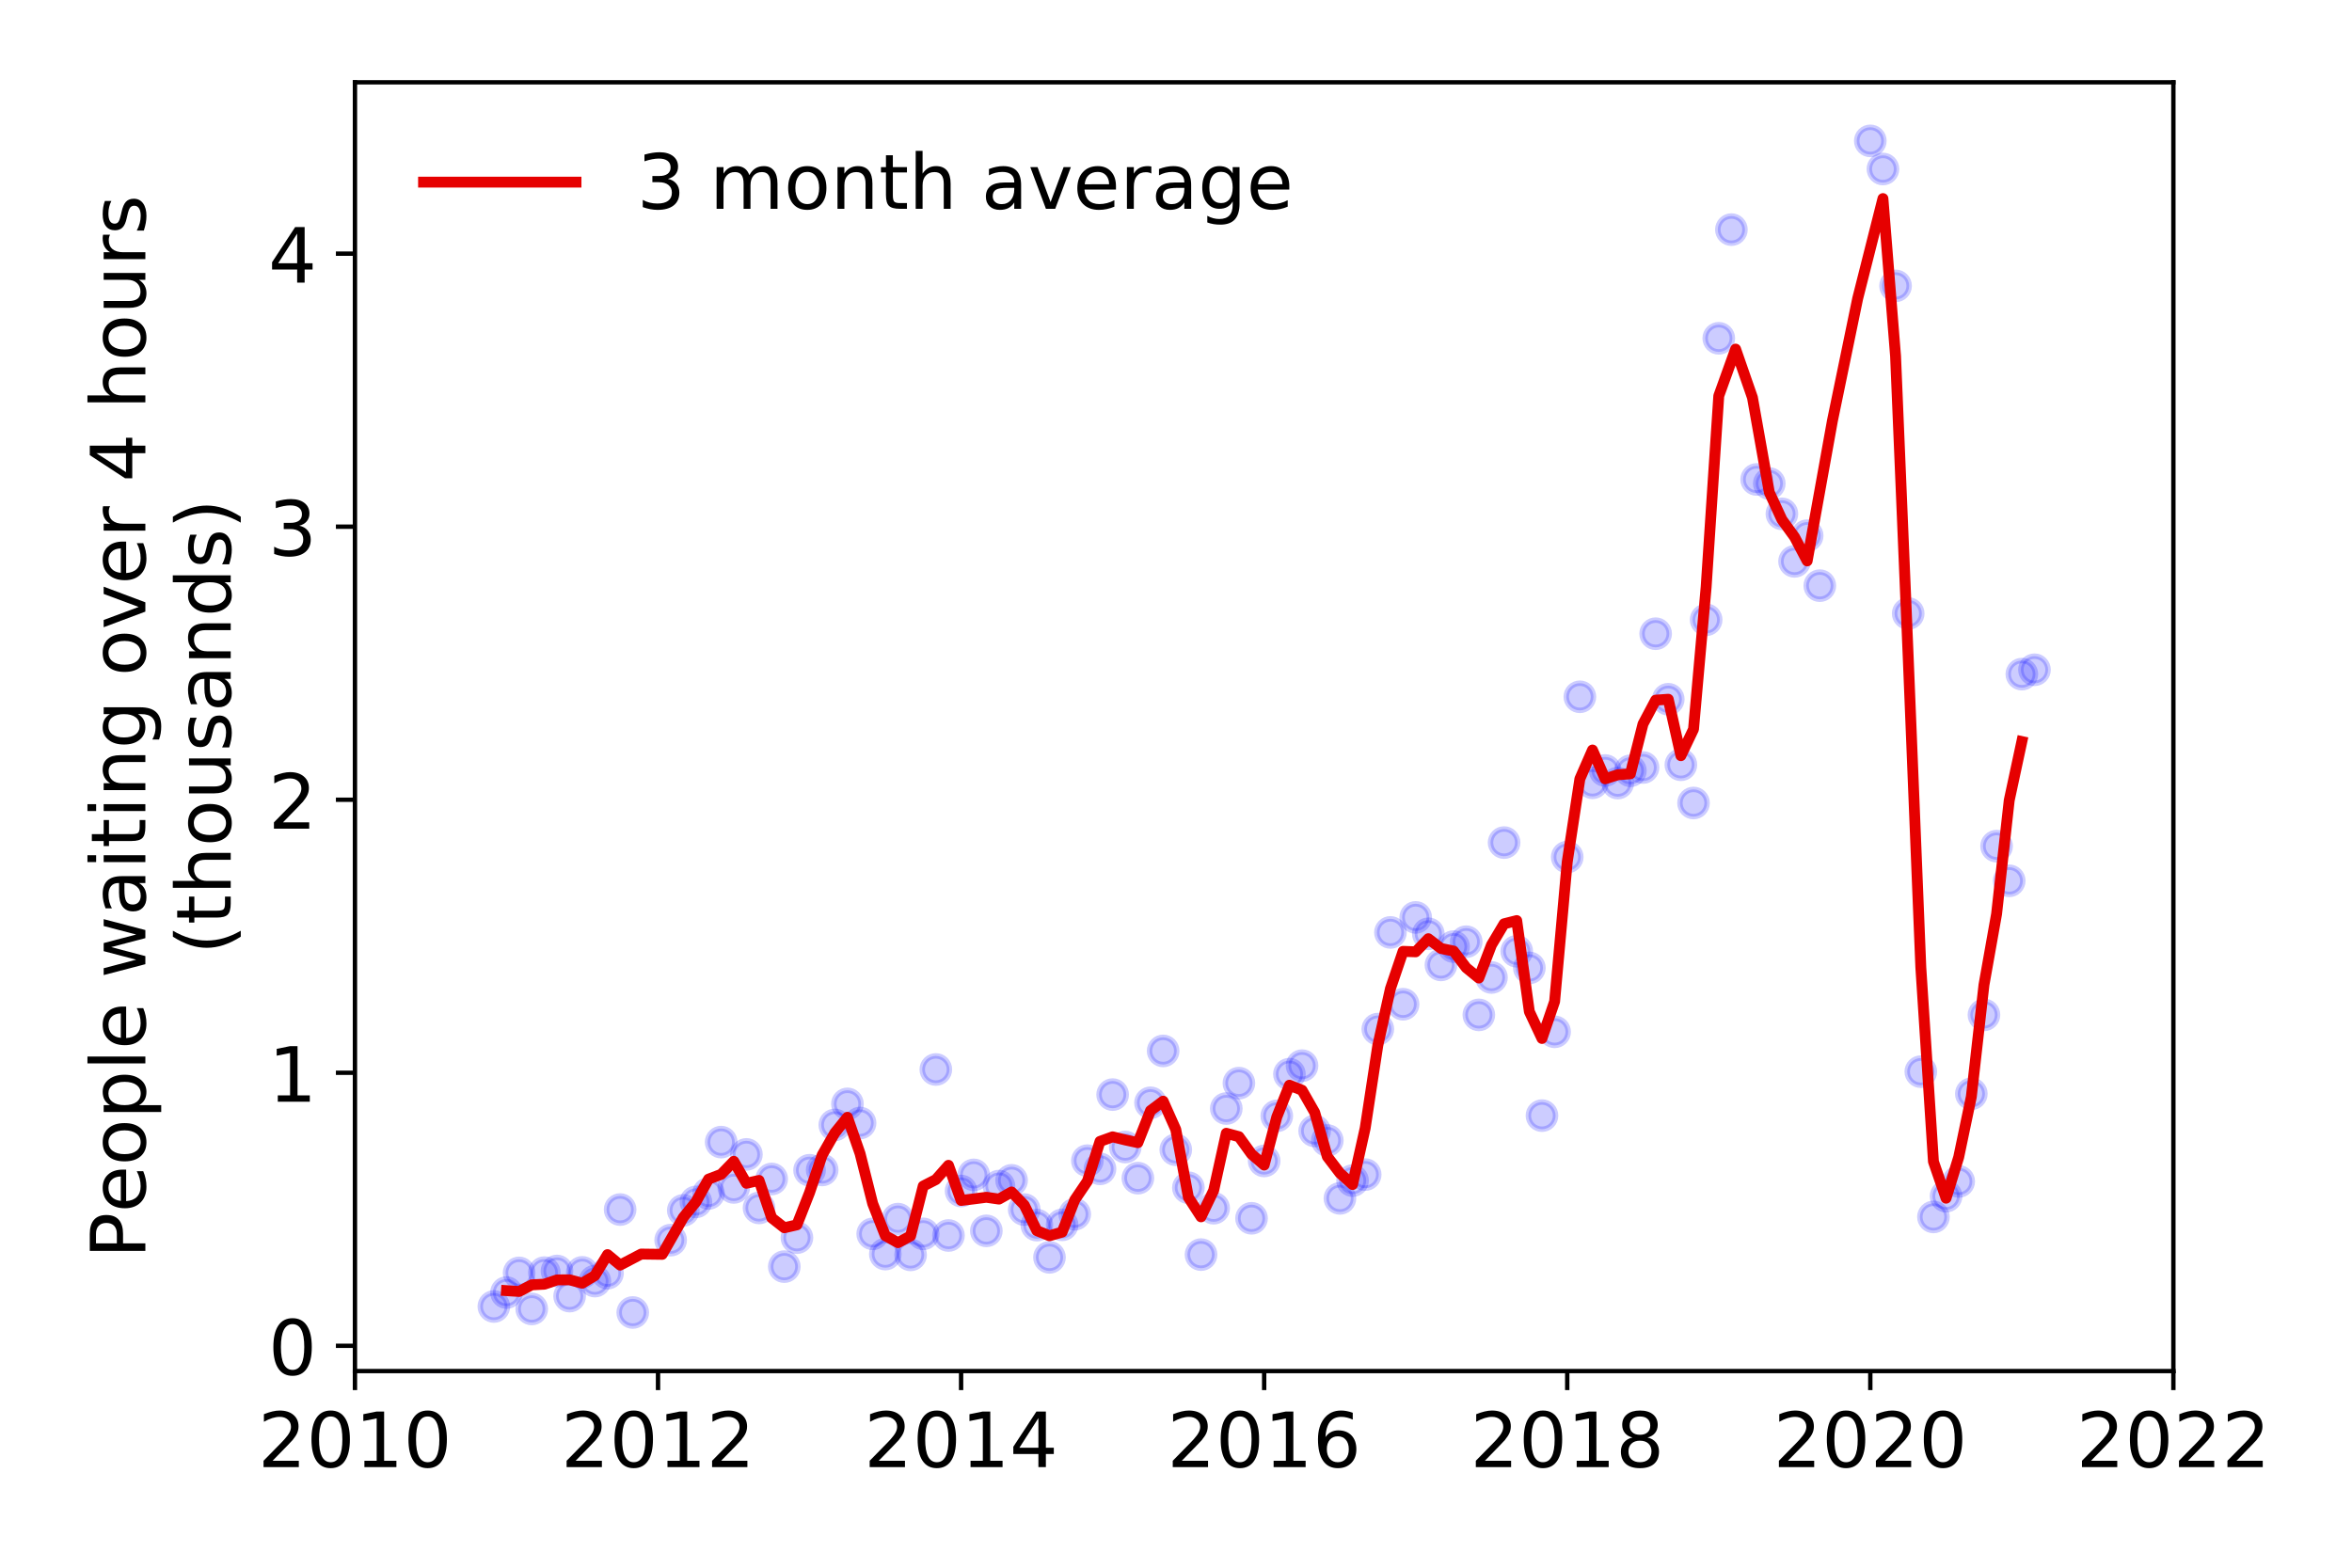 <?xml version="1.0" encoding="utf-8" standalone="no"?>
<!DOCTYPE svg PUBLIC "-//W3C//DTD SVG 1.1//EN"
  "http://www.w3.org/Graphics/SVG/1.1/DTD/svg11.dtd">
<!-- Created with matplotlib (https://matplotlib.org/) -->
<svg height="288pt" version="1.1" viewBox="0 0 432 288" width="432pt" xmlns="http://www.w3.org/2000/svg" xmlns:xlink="http://www.w3.org/1999/xlink">
 <defs>
  <style type="text/css">
*{stroke-linecap:butt;stroke-linejoin:round;}
  </style>
 </defs>
 <g id="figure_1">
  <g id="patch_1">
   <path d="M 0 288 
L 432 288 
L 432 0 
L 0 0 
z
" style="fill:#ffffff;"/>
  </g>
  <g id="axes_1">
   <g id="patch_2">
    <path d="M 65.195 251.88 
L 399.192 251.88 
L 399.192 15.12 
L 65.195 15.12 
z
" style="fill:#ffffff;"/>
   </g>
   <g id="matplotlib.axis_1">
    <g id="xtick_1">
     <g id="line2d_1">
      <defs>
       <path d="M 0 0 
L 0 3.5 
" id="m7a449e1047" style="stroke:#000000;stroke-width:0.8;"/>
      </defs>
      <g>
       <use style="stroke:#000000;stroke-width:0.8;" x="65.195" xlink:href="#m7a449e1047" y="251.88"/>
      </g>
     </g>
     <g id="text_1">
      <!-- 2010 -->
      <defs>
       <path d="M 19.188 8.297 
L 53.609 8.297 
L 53.609 0 
L 7.328 0 
L 7.328 8.297 
Q 12.938 14.109 22.625 23.891 
Q 32.328 33.688 34.812 36.531 
Q 39.547 41.844 41.422 45.531 
Q 43.312 49.219 43.312 52.781 
Q 43.312 58.594 39.234 62.25 
Q 35.156 65.922 28.609 65.922 
Q 23.969 65.922 18.812 64.312 
Q 13.672 62.703 7.812 59.422 
L 7.812 69.391 
Q 13.766 71.781 18.938 73 
Q 24.125 74.219 28.422 74.219 
Q 39.75 74.219 46.484 68.547 
Q 53.219 62.891 53.219 53.422 
Q 53.219 48.922 51.531 44.891 
Q 49.859 40.875 45.406 35.406 
Q 44.188 33.984 37.641 27.219 
Q 31.109 20.453 19.188 8.297 
z
" id="DejaVuSans-50"/>
       <path d="M 31.781 66.406 
Q 24.172 66.406 20.328 58.906 
Q 16.5 51.422 16.5 36.375 
Q 16.5 21.391 20.328 13.891 
Q 24.172 6.391 31.781 6.391 
Q 39.453 6.391 43.281 13.891 
Q 47.125 21.391 47.125 36.375 
Q 47.125 51.422 43.281 58.906 
Q 39.453 66.406 31.781 66.406 
z
M 31.781 74.219 
Q 44.047 74.219 50.516 64.516 
Q 56.984 54.828 56.984 36.375 
Q 56.984 17.969 50.516 8.266 
Q 44.047 -1.422 31.781 -1.422 
Q 19.531 -1.422 13.062 8.266 
Q 6.594 17.969 6.594 36.375 
Q 6.594 54.828 13.062 64.516 
Q 19.531 74.219 31.781 74.219 
z
" id="DejaVuSans-48"/>
       <path d="M 12.406 8.297 
L 28.516 8.297 
L 28.516 63.922 
L 10.984 60.406 
L 10.984 69.391 
L 28.422 72.906 
L 38.281 72.906 
L 38.281 8.297 
L 54.391 8.297 
L 54.391 0 
L 12.406 0 
z
" id="DejaVuSans-49"/>
      </defs>
      <g transform="translate(47.38 269.518)scale(0.14 -0.14)">
       <use xlink:href="#DejaVuSans-50"/>
       <use x="63.623" xlink:href="#DejaVuSans-48"/>
       <use x="127.246" xlink:href="#DejaVuSans-49"/>
       <use x="190.869" xlink:href="#DejaVuSans-48"/>
      </g>
     </g>
    </g>
    <g id="xtick_2">
     <g id="line2d_2">
      <g>
       <use style="stroke:#000000;stroke-width:0.8;" x="120.861" xlink:href="#m7a449e1047" y="251.88"/>
      </g>
     </g>
     <g id="text_2">
      <!-- 2012 -->
      <g transform="translate(103.046 269.518)scale(0.14 -0.14)">
       <use xlink:href="#DejaVuSans-50"/>
       <use x="63.623" xlink:href="#DejaVuSans-48"/>
       <use x="127.246" xlink:href="#DejaVuSans-49"/>
       <use x="190.869" xlink:href="#DejaVuSans-50"/>
      </g>
     </g>
    </g>
    <g id="xtick_3">
     <g id="line2d_3">
      <g>
       <use style="stroke:#000000;stroke-width:0.8;" x="176.528" xlink:href="#m7a449e1047" y="251.88"/>
      </g>
     </g>
     <g id="text_3">
      <!-- 2014 -->
      <defs>
       <path d="M 37.797 64.312 
L 12.891 25.391 
L 37.797 25.391 
z
M 35.203 72.906 
L 47.609 72.906 
L 47.609 25.391 
L 58.016 25.391 
L 58.016 17.188 
L 47.609 17.188 
L 47.609 0 
L 37.797 0 
L 37.797 17.188 
L 4.891 17.188 
L 4.891 26.703 
z
" id="DejaVuSans-52"/>
      </defs>
      <g transform="translate(158.713 269.518)scale(0.14 -0.14)">
       <use xlink:href="#DejaVuSans-50"/>
       <use x="63.623" xlink:href="#DejaVuSans-48"/>
       <use x="127.246" xlink:href="#DejaVuSans-49"/>
       <use x="190.869" xlink:href="#DejaVuSans-52"/>
      </g>
     </g>
    </g>
    <g id="xtick_4">
     <g id="line2d_4">
      <g>
       <use style="stroke:#000000;stroke-width:0.8;" x="232.194" xlink:href="#m7a449e1047" y="251.88"/>
      </g>
     </g>
     <g id="text_4">
      <!-- 2016 -->
      <defs>
       <path d="M 33.016 40.375 
Q 26.375 40.375 22.484 35.828 
Q 18.609 31.297 18.609 23.391 
Q 18.609 15.531 22.484 10.953 
Q 26.375 6.391 33.016 6.391 
Q 39.656 6.391 43.531 10.953 
Q 47.406 15.531 47.406 23.391 
Q 47.406 31.297 43.531 35.828 
Q 39.656 40.375 33.016 40.375 
z
M 52.594 71.297 
L 52.594 62.312 
Q 48.875 64.062 45.094 64.984 
Q 41.312 65.922 37.594 65.922 
Q 27.828 65.922 22.672 59.328 
Q 17.531 52.734 16.797 39.406 
Q 19.672 43.656 24.016 45.922 
Q 28.375 48.188 33.594 48.188 
Q 44.578 48.188 50.953 41.516 
Q 57.328 34.859 57.328 23.391 
Q 57.328 12.156 50.688 5.359 
Q 44.047 -1.422 33.016 -1.422 
Q 20.359 -1.422 13.672 8.266 
Q 6.984 17.969 6.984 36.375 
Q 6.984 53.656 15.188 63.938 
Q 23.391 74.219 37.203 74.219 
Q 40.922 74.219 44.703 73.484 
Q 48.484 72.75 52.594 71.297 
z
" id="DejaVuSans-54"/>
      </defs>
      <g transform="translate(214.379 269.518)scale(0.14 -0.14)">
       <use xlink:href="#DejaVuSans-50"/>
       <use x="63.623" xlink:href="#DejaVuSans-48"/>
       <use x="127.246" xlink:href="#DejaVuSans-49"/>
       <use x="190.869" xlink:href="#DejaVuSans-54"/>
      </g>
     </g>
    </g>
    <g id="xtick_5">
     <g id="line2d_5">
      <g>
       <use style="stroke:#000000;stroke-width:0.8;" x="287.86" xlink:href="#m7a449e1047" y="251.88"/>
      </g>
     </g>
     <g id="text_5">
      <!-- 2018 -->
      <defs>
       <path d="M 31.781 34.625 
Q 24.75 34.625 20.719 30.859 
Q 16.703 27.094 16.703 20.516 
Q 16.703 13.922 20.719 10.156 
Q 24.75 6.391 31.781 6.391 
Q 38.812 6.391 42.859 10.172 
Q 46.922 13.969 46.922 20.516 
Q 46.922 27.094 42.891 30.859 
Q 38.875 34.625 31.781 34.625 
z
M 21.922 38.812 
Q 15.578 40.375 12.031 44.719 
Q 8.5 49.078 8.5 55.328 
Q 8.5 64.062 14.719 69.141 
Q 20.953 74.219 31.781 74.219 
Q 42.672 74.219 48.875 69.141 
Q 55.078 64.062 55.078 55.328 
Q 55.078 49.078 51.531 44.719 
Q 48 40.375 41.703 38.812 
Q 48.828 37.156 52.797 32.312 
Q 56.781 27.484 56.781 20.516 
Q 56.781 9.906 50.312 4.234 
Q 43.844 -1.422 31.781 -1.422 
Q 19.734 -1.422 13.25 4.234 
Q 6.781 9.906 6.781 20.516 
Q 6.781 27.484 10.781 32.312 
Q 14.797 37.156 21.922 38.812 
z
M 18.312 54.391 
Q 18.312 48.734 21.844 45.562 
Q 25.391 42.391 31.781 42.391 
Q 38.141 42.391 41.719 45.562 
Q 45.312 48.734 45.312 54.391 
Q 45.312 60.062 41.719 63.234 
Q 38.141 66.406 31.781 66.406 
Q 25.391 66.406 21.844 63.234 
Q 18.312 60.062 18.312 54.391 
z
" id="DejaVuSans-56"/>
      </defs>
      <g transform="translate(270.045 269.518)scale(0.14 -0.14)">
       <use xlink:href="#DejaVuSans-50"/>
       <use x="63.623" xlink:href="#DejaVuSans-48"/>
       <use x="127.246" xlink:href="#DejaVuSans-49"/>
       <use x="190.869" xlink:href="#DejaVuSans-56"/>
      </g>
     </g>
    </g>
    <g id="xtick_6">
     <g id="line2d_6">
      <g>
       <use style="stroke:#000000;stroke-width:0.8;" x="343.526" xlink:href="#m7a449e1047" y="251.88"/>
      </g>
     </g>
     <g id="text_6">
      <!-- 2020 -->
      <g transform="translate(325.711 269.518)scale(0.14 -0.14)">
       <use xlink:href="#DejaVuSans-50"/>
       <use x="63.623" xlink:href="#DejaVuSans-48"/>
       <use x="127.246" xlink:href="#DejaVuSans-50"/>
       <use x="190.869" xlink:href="#DejaVuSans-48"/>
      </g>
     </g>
    </g>
    <g id="xtick_7">
     <g id="line2d_7">
      <g>
       <use style="stroke:#000000;stroke-width:0.8;" x="399.192" xlink:href="#m7a449e1047" y="251.88"/>
      </g>
     </g>
     <g id="text_7">
      <!-- 2022 -->
      <g transform="translate(381.377 269.518)scale(0.14 -0.14)">
       <use xlink:href="#DejaVuSans-50"/>
       <use x="63.623" xlink:href="#DejaVuSans-48"/>
       <use x="127.246" xlink:href="#DejaVuSans-50"/>
       <use x="190.869" xlink:href="#DejaVuSans-50"/>
      </g>
     </g>
    </g>
   </g>
   <g id="matplotlib.axis_2">
    <g id="ytick_1">
     <g id="line2d_8">
      <defs>
       <path d="M 0 0 
L -3.5 0 
" id="m4e2733653b" style="stroke:#000000;stroke-width:0.8;"/>
      </defs>
      <g>
       <use style="stroke:#000000;stroke-width:0.8;" x="65.195" xlink:href="#m4e2733653b" y="247.238"/>
      </g>
     </g>
     <g id="text_8">
      <!-- 0 -->
      <g transform="translate(49.288 252.557)scale(0.14 -0.14)">
       <use xlink:href="#DejaVuSans-48"/>
      </g>
     </g>
    </g>
    <g id="ytick_2">
     <g id="line2d_9">
      <g>
       <use style="stroke:#000000;stroke-width:0.8;" x="65.195" xlink:href="#m4e2733653b" y="197.078"/>
      </g>
     </g>
     <g id="text_9">
      <!-- 1 -->
      <g transform="translate(49.288 202.397)scale(0.14 -0.14)">
       <use xlink:href="#DejaVuSans-49"/>
      </g>
     </g>
    </g>
    <g id="ytick_3">
     <g id="line2d_10">
      <g>
       <use style="stroke:#000000;stroke-width:0.8;" x="65.195" xlink:href="#m4e2733653b" y="146.918"/>
      </g>
     </g>
     <g id="text_10">
      <!-- 2 -->
      <g transform="translate(49.288 152.237)scale(0.14 -0.14)">
       <use xlink:href="#DejaVuSans-50"/>
      </g>
     </g>
    </g>
    <g id="ytick_4">
     <g id="line2d_11">
      <g>
       <use style="stroke:#000000;stroke-width:0.8;" x="65.195" xlink:href="#m4e2733653b" y="96.758"/>
      </g>
     </g>
     <g id="text_11">
      <!-- 3 -->
      <defs>
       <path d="M 40.578 39.312 
Q 47.656 37.797 51.625 33 
Q 55.609 28.219 55.609 21.188 
Q 55.609 10.406 48.188 4.484 
Q 40.766 -1.422 27.094 -1.422 
Q 22.516 -1.422 17.656 -0.516 
Q 12.797 0.391 7.625 2.203 
L 7.625 11.719 
Q 11.719 9.328 16.594 8.109 
Q 21.484 6.891 26.812 6.891 
Q 36.078 6.891 40.938 10.547 
Q 45.797 14.203 45.797 21.188 
Q 45.797 27.641 41.281 31.266 
Q 36.766 34.906 28.719 34.906 
L 20.219 34.906 
L 20.219 43.016 
L 29.109 43.016 
Q 36.375 43.016 40.234 45.922 
Q 44.094 48.828 44.094 54.297 
Q 44.094 59.906 40.109 62.906 
Q 36.141 65.922 28.719 65.922 
Q 24.656 65.922 20.016 65.031 
Q 15.375 64.156 9.812 62.312 
L 9.812 71.094 
Q 15.438 72.656 20.344 73.438 
Q 25.25 74.219 29.594 74.219 
Q 40.828 74.219 47.359 69.109 
Q 53.906 64.016 53.906 55.328 
Q 53.906 49.266 50.438 45.094 
Q 46.969 40.922 40.578 39.312 
z
" id="DejaVuSans-51"/>
      </defs>
      <g transform="translate(49.288 102.077)scale(0.14 -0.14)">
       <use xlink:href="#DejaVuSans-51"/>
      </g>
     </g>
    </g>
    <g id="ytick_5">
     <g id="line2d_12">
      <g>
       <use style="stroke:#000000;stroke-width:0.8;" x="65.195" xlink:href="#m4e2733653b" y="46.598"/>
      </g>
     </g>
     <g id="text_12">
      <!-- 4 -->
      <g transform="translate(49.288 51.917)scale(0.14 -0.14)">
       <use xlink:href="#DejaVuSans-52"/>
      </g>
     </g>
    </g>
    <g id="text_13">
     <!-- People waiting over 4 hours -->
     <defs>
      <path d="M 19.672 64.797 
L 19.672 37.406 
L 32.078 37.406 
Q 38.969 37.406 42.719 40.969 
Q 46.484 44.531 46.484 51.125 
Q 46.484 57.672 42.719 61.234 
Q 38.969 64.797 32.078 64.797 
z
M 9.812 72.906 
L 32.078 72.906 
Q 44.344 72.906 50.609 67.359 
Q 56.891 61.812 56.891 51.125 
Q 56.891 40.328 50.609 34.812 
Q 44.344 29.297 32.078 29.297 
L 19.672 29.297 
L 19.672 0 
L 9.812 0 
z
" id="DejaVuSans-80"/>
      <path d="M 56.203 29.594 
L 56.203 25.203 
L 14.891 25.203 
Q 15.484 15.922 20.484 11.062 
Q 25.484 6.203 34.422 6.203 
Q 39.594 6.203 44.453 7.469 
Q 49.312 8.734 54.109 11.281 
L 54.109 2.781 
Q 49.266 0.734 44.188 -0.344 
Q 39.109 -1.422 33.891 -1.422 
Q 20.797 -1.422 13.156 6.188 
Q 5.516 13.812 5.516 26.812 
Q 5.516 40.234 12.766 48.109 
Q 20.016 56 32.328 56 
Q 43.359 56 49.781 48.891 
Q 56.203 41.797 56.203 29.594 
z
M 47.219 32.234 
Q 47.125 39.594 43.094 43.984 
Q 39.062 48.391 32.422 48.391 
Q 24.906 48.391 20.391 44.141 
Q 15.875 39.891 15.188 32.172 
z
" id="DejaVuSans-101"/>
      <path d="M 30.609 48.391 
Q 23.391 48.391 19.188 42.75 
Q 14.984 37.109 14.984 27.297 
Q 14.984 17.484 19.156 11.844 
Q 23.344 6.203 30.609 6.203 
Q 37.797 6.203 41.984 11.859 
Q 46.188 17.531 46.188 27.297 
Q 46.188 37.016 41.984 42.703 
Q 37.797 48.391 30.609 48.391 
z
M 30.609 56 
Q 42.328 56 49.016 48.375 
Q 55.719 40.766 55.719 27.297 
Q 55.719 13.875 49.016 6.219 
Q 42.328 -1.422 30.609 -1.422 
Q 18.844 -1.422 12.172 6.219 
Q 5.516 13.875 5.516 27.297 
Q 5.516 40.766 12.172 48.375 
Q 18.844 56 30.609 56 
z
" id="DejaVuSans-111"/>
      <path d="M 18.109 8.203 
L 18.109 -20.797 
L 9.078 -20.797 
L 9.078 54.688 
L 18.109 54.688 
L 18.109 46.391 
Q 20.953 51.266 25.266 53.625 
Q 29.594 56 35.594 56 
Q 45.562 56 51.781 48.094 
Q 58.016 40.188 58.016 27.297 
Q 58.016 14.406 51.781 6.484 
Q 45.562 -1.422 35.594 -1.422 
Q 29.594 -1.422 25.266 0.953 
Q 20.953 3.328 18.109 8.203 
z
M 48.688 27.297 
Q 48.688 37.203 44.609 42.844 
Q 40.531 48.484 33.406 48.484 
Q 26.266 48.484 22.188 42.844 
Q 18.109 37.203 18.109 27.297 
Q 18.109 17.391 22.188 11.75 
Q 26.266 6.109 33.406 6.109 
Q 40.531 6.109 44.609 11.75 
Q 48.688 17.391 48.688 27.297 
z
" id="DejaVuSans-112"/>
      <path d="M 9.422 75.984 
L 18.406 75.984 
L 18.406 0 
L 9.422 0 
z
" id="DejaVuSans-108"/>
      <path id="DejaVuSans-32"/>
      <path d="M 4.203 54.688 
L 13.188 54.688 
L 24.422 12.016 
L 35.594 54.688 
L 46.188 54.688 
L 57.422 12.016 
L 68.609 54.688 
L 77.594 54.688 
L 63.281 0 
L 52.688 0 
L 40.922 44.828 
L 29.109 0 
L 18.5 0 
z
" id="DejaVuSans-119"/>
      <path d="M 34.281 27.484 
Q 23.391 27.484 19.188 25 
Q 14.984 22.516 14.984 16.5 
Q 14.984 11.719 18.141 8.906 
Q 21.297 6.109 26.703 6.109 
Q 34.188 6.109 38.703 11.406 
Q 43.219 16.703 43.219 25.484 
L 43.219 27.484 
z
M 52.203 31.203 
L 52.203 0 
L 43.219 0 
L 43.219 8.297 
Q 40.141 3.328 35.547 0.953 
Q 30.953 -1.422 24.312 -1.422 
Q 15.922 -1.422 10.953 3.297 
Q 6 8.016 6 15.922 
Q 6 25.141 12.172 29.828 
Q 18.359 34.516 30.609 34.516 
L 43.219 34.516 
L 43.219 35.406 
Q 43.219 41.609 39.141 45 
Q 35.062 48.391 27.688 48.391 
Q 23 48.391 18.547 47.266 
Q 14.109 46.141 10.016 43.891 
L 10.016 52.203 
Q 14.938 54.109 19.578 55.047 
Q 24.219 56 28.609 56 
Q 40.484 56 46.344 49.844 
Q 52.203 43.703 52.203 31.203 
z
" id="DejaVuSans-97"/>
      <path d="M 9.422 54.688 
L 18.406 54.688 
L 18.406 0 
L 9.422 0 
z
M 9.422 75.984 
L 18.406 75.984 
L 18.406 64.594 
L 9.422 64.594 
z
" id="DejaVuSans-105"/>
      <path d="M 18.312 70.219 
L 18.312 54.688 
L 36.812 54.688 
L 36.812 47.703 
L 18.312 47.703 
L 18.312 18.016 
Q 18.312 11.328 20.141 9.422 
Q 21.969 7.516 27.594 7.516 
L 36.812 7.516 
L 36.812 0 
L 27.594 0 
Q 17.188 0 13.234 3.875 
Q 9.281 7.766 9.281 18.016 
L 9.281 47.703 
L 2.688 47.703 
L 2.688 54.688 
L 9.281 54.688 
L 9.281 70.219 
z
" id="DejaVuSans-116"/>
      <path d="M 54.891 33.016 
L 54.891 0 
L 45.906 0 
L 45.906 32.719 
Q 45.906 40.484 42.875 44.328 
Q 39.844 48.188 33.797 48.188 
Q 26.516 48.188 22.312 43.547 
Q 18.109 38.922 18.109 30.906 
L 18.109 0 
L 9.078 0 
L 9.078 54.688 
L 18.109 54.688 
L 18.109 46.188 
Q 21.344 51.125 25.703 53.562 
Q 30.078 56 35.797 56 
Q 45.219 56 50.047 50.172 
Q 54.891 44.344 54.891 33.016 
z
" id="DejaVuSans-110"/>
      <path d="M 45.406 27.984 
Q 45.406 37.75 41.375 43.109 
Q 37.359 48.484 30.078 48.484 
Q 22.859 48.484 18.828 43.109 
Q 14.797 37.75 14.797 27.984 
Q 14.797 18.266 18.828 12.891 
Q 22.859 7.516 30.078 7.516 
Q 37.359 7.516 41.375 12.891 
Q 45.406 18.266 45.406 27.984 
z
M 54.391 6.781 
Q 54.391 -7.172 48.188 -13.984 
Q 42 -20.797 29.203 -20.797 
Q 24.469 -20.797 20.266 -20.094 
Q 16.062 -19.391 12.109 -17.922 
L 12.109 -9.188 
Q 16.062 -11.328 19.922 -12.344 
Q 23.781 -13.375 27.781 -13.375 
Q 36.625 -13.375 41.016 -8.766 
Q 45.406 -4.156 45.406 5.172 
L 45.406 9.625 
Q 42.625 4.781 38.281 2.391 
Q 33.938 0 27.875 0 
Q 17.828 0 11.672 7.656 
Q 5.516 15.328 5.516 27.984 
Q 5.516 40.672 11.672 48.328 
Q 17.828 56 27.875 56 
Q 33.938 56 38.281 53.609 
Q 42.625 51.219 45.406 46.391 
L 45.406 54.688 
L 54.391 54.688 
z
" id="DejaVuSans-103"/>
      <path d="M 2.984 54.688 
L 12.5 54.688 
L 29.594 8.797 
L 46.688 54.688 
L 56.203 54.688 
L 35.688 0 
L 23.484 0 
z
" id="DejaVuSans-118"/>
      <path d="M 41.109 46.297 
Q 39.594 47.172 37.812 47.578 
Q 36.031 48 33.891 48 
Q 26.266 48 22.188 43.047 
Q 18.109 38.094 18.109 28.812 
L 18.109 0 
L 9.078 0 
L 9.078 54.688 
L 18.109 54.688 
L 18.109 46.188 
Q 20.953 51.172 25.484 53.578 
Q 30.031 56 36.531 56 
Q 37.453 56 38.578 55.875 
Q 39.703 55.766 41.062 55.516 
z
" id="DejaVuSans-114"/>
      <path d="M 54.891 33.016 
L 54.891 0 
L 45.906 0 
L 45.906 32.719 
Q 45.906 40.484 42.875 44.328 
Q 39.844 48.188 33.797 48.188 
Q 26.516 48.188 22.312 43.547 
Q 18.109 38.922 18.109 30.906 
L 18.109 0 
L 9.078 0 
L 9.078 75.984 
L 18.109 75.984 
L 18.109 46.188 
Q 21.344 51.125 25.703 53.562 
Q 30.078 56 35.797 56 
Q 45.219 56 50.047 50.172 
Q 54.891 44.344 54.891 33.016 
z
" id="DejaVuSans-104"/>
      <path d="M 8.5 21.578 
L 8.5 54.688 
L 17.484 54.688 
L 17.484 21.922 
Q 17.484 14.156 20.5 10.266 
Q 23.531 6.391 29.594 6.391 
Q 36.859 6.391 41.078 11.031 
Q 45.312 15.672 45.312 23.688 
L 45.312 54.688 
L 54.297 54.688 
L 54.297 0 
L 45.312 0 
L 45.312 8.406 
Q 42.047 3.422 37.719 1 
Q 33.406 -1.422 27.688 -1.422 
Q 18.266 -1.422 13.375 4.438 
Q 8.5 10.297 8.5 21.578 
z
M 31.109 56 
z
" id="DejaVuSans-117"/>
      <path d="M 44.281 53.078 
L 44.281 44.578 
Q 40.484 46.531 36.375 47.5 
Q 32.281 48.484 27.875 48.484 
Q 21.188 48.484 17.844 46.438 
Q 14.5 44.391 14.5 40.281 
Q 14.5 37.156 16.891 35.375 
Q 19.281 33.594 26.516 31.984 
L 29.594 31.297 
Q 39.156 29.25 43.188 25.516 
Q 47.219 21.781 47.219 15.094 
Q 47.219 7.469 41.188 3.016 
Q 35.156 -1.422 24.609 -1.422 
Q 20.219 -1.422 15.453 -0.562 
Q 10.688 0.297 5.422 2 
L 5.422 11.281 
Q 10.406 8.688 15.234 7.391 
Q 20.062 6.109 24.812 6.109 
Q 31.156 6.109 34.562 8.281 
Q 37.984 10.453 37.984 14.406 
Q 37.984 18.062 35.516 20.016 
Q 33.062 21.969 24.703 23.781 
L 21.578 24.516 
Q 13.234 26.266 9.516 29.906 
Q 5.812 33.547 5.812 39.891 
Q 5.812 47.609 11.281 51.797 
Q 16.75 56 26.812 56 
Q 31.781 56 36.172 55.266 
Q 40.578 54.547 44.281 53.078 
z
" id="DejaVuSans-115"/>
     </defs>
     <g transform="translate(26.699 231.175)rotate(-90)scale(0.14 -0.14)">
      <use xlink:href="#DejaVuSans-80"/>
      <use x="60.256" xlink:href="#DejaVuSans-101"/>
      <use x="121.779" xlink:href="#DejaVuSans-111"/>
      <use x="182.961" xlink:href="#DejaVuSans-112"/>
      <use x="246.438" xlink:href="#DejaVuSans-108"/>
      <use x="274.221" xlink:href="#DejaVuSans-101"/>
      <use x="335.744" xlink:href="#DejaVuSans-32"/>
      <use x="367.531" xlink:href="#DejaVuSans-119"/>
      <use x="449.318" xlink:href="#DejaVuSans-97"/>
      <use x="510.598" xlink:href="#DejaVuSans-105"/>
      <use x="538.381" xlink:href="#DejaVuSans-116"/>
      <use x="577.59" xlink:href="#DejaVuSans-105"/>
      <use x="605.373" xlink:href="#DejaVuSans-110"/>
      <use x="668.752" xlink:href="#DejaVuSans-103"/>
      <use x="732.229" xlink:href="#DejaVuSans-32"/>
      <use x="764.016" xlink:href="#DejaVuSans-111"/>
      <use x="825.197" xlink:href="#DejaVuSans-118"/>
      <use x="884.377" xlink:href="#DejaVuSans-101"/>
      <use x="945.9" xlink:href="#DejaVuSans-114"/>
      <use x="987.014" xlink:href="#DejaVuSans-32"/>
      <use x="1018.801" xlink:href="#DejaVuSans-52"/>
      <use x="1082.424" xlink:href="#DejaVuSans-32"/>
      <use x="1114.211" xlink:href="#DejaVuSans-104"/>
      <use x="1177.59" xlink:href="#DejaVuSans-111"/>
      <use x="1238.771" xlink:href="#DejaVuSans-117"/>
      <use x="1302.15" xlink:href="#DejaVuSans-114"/>
      <use x="1343.264" xlink:href="#DejaVuSans-115"/>
     </g>
     <!-- (thousands) -->
     <defs>
      <path d="M 31 75.875 
Q 24.469 64.656 21.281 53.656 
Q 18.109 42.672 18.109 31.391 
Q 18.109 20.125 21.312 9.062 
Q 24.516 -2 31 -13.188 
L 23.188 -13.188 
Q 15.875 -1.703 12.234 9.375 
Q 8.594 20.453 8.594 31.391 
Q 8.594 42.281 12.203 53.312 
Q 15.828 64.359 23.188 75.875 
z
" id="DejaVuSans-40"/>
      <path d="M 45.406 46.391 
L 45.406 75.984 
L 54.391 75.984 
L 54.391 0 
L 45.406 0 
L 45.406 8.203 
Q 42.578 3.328 38.25 0.953 
Q 33.938 -1.422 27.875 -1.422 
Q 17.969 -1.422 11.734 6.484 
Q 5.516 14.406 5.516 27.297 
Q 5.516 40.188 11.734 48.094 
Q 17.969 56 27.875 56 
Q 33.938 56 38.25 53.625 
Q 42.578 51.266 45.406 46.391 
z
M 14.797 27.297 
Q 14.797 17.391 18.875 11.75 
Q 22.953 6.109 30.078 6.109 
Q 37.203 6.109 41.297 11.75 
Q 45.406 17.391 45.406 27.297 
Q 45.406 37.203 41.297 42.844 
Q 37.203 48.484 30.078 48.484 
Q 22.953 48.484 18.875 42.844 
Q 14.797 37.203 14.797 27.297 
z
" id="DejaVuSans-100"/>
      <path d="M 8.016 75.875 
L 15.828 75.875 
Q 23.141 64.359 26.781 53.312 
Q 30.422 42.281 30.422 31.391 
Q 30.422 20.453 26.781 9.375 
Q 23.141 -1.703 15.828 -13.188 
L 8.016 -13.188 
Q 14.5 -2 17.703 9.062 
Q 20.906 20.125 20.906 31.391 
Q 20.906 42.672 17.703 53.656 
Q 14.5 64.656 8.016 75.875 
z
" id="DejaVuSans-41"/>
     </defs>
     <g transform="translate(42.376 175.325)rotate(-90)scale(0.14 -0.14)">
      <use xlink:href="#DejaVuSans-40"/>
      <use x="39.014" xlink:href="#DejaVuSans-116"/>
      <use x="78.223" xlink:href="#DejaVuSans-104"/>
      <use x="141.602" xlink:href="#DejaVuSans-111"/>
      <use x="202.783" xlink:href="#DejaVuSans-117"/>
      <use x="266.162" xlink:href="#DejaVuSans-115"/>
      <use x="318.262" xlink:href="#DejaVuSans-97"/>
      <use x="379.541" xlink:href="#DejaVuSans-110"/>
      <use x="442.92" xlink:href="#DejaVuSans-100"/>
      <use x="506.396" xlink:href="#DejaVuSans-115"/>
      <use x="558.496" xlink:href="#DejaVuSans-41"/>
     </g>
    </g>
   </g>
   <g id="line2d_13">
    <defs>
     <path d="M 0 2.5 
C 0.663 2.5 1.299 2.237 1.768 1.768 
C 2.237 1.299 2.5 0.663 2.5 0 
C 2.5 -0.663 2.237 -1.299 1.768 -1.768 
C 1.299 -2.237 0.663 -2.5 0 -2.5 
C -0.663 -2.5 -1.299 -2.237 -1.768 -1.768 
C -2.237 -1.299 -2.5 -0.663 -2.5 0 
C -2.5 0.663 -2.237 1.299 -1.768 1.768 
C -1.299 2.237 -0.663 2.5 0 2.5 
z
" id="m1a8c2d2f2d" style="stroke:#0000ff;stroke-opacity:0.2;"/>
    </defs>
    <g clip-path="url(#pa8f0e7c6ea)">
     <use style="fill:#0000ff;fill-opacity:0.2;stroke:#0000ff;stroke-opacity:0.2;" x="373.679" xlink:href="#m1a8c2d2f2d" y="123.042"/>
     <use style="fill:#0000ff;fill-opacity:0.2;stroke:#0000ff;stroke-opacity:0.2;" x="371.359" xlink:href="#m1a8c2d2f2d" y="123.844"/>
     <use style="fill:#0000ff;fill-opacity:0.2;stroke:#0000ff;stroke-opacity:0.2;" x="369.04" xlink:href="#m1a8c2d2f2d" y="161.815"/>
     <use style="fill:#0000ff;fill-opacity:0.2;stroke:#0000ff;stroke-opacity:0.2;" x="366.721" xlink:href="#m1a8c2d2f2d" y="155.445"/>
     <use style="fill:#0000ff;fill-opacity:0.2;stroke:#0000ff;stroke-opacity:0.2;" x="364.401" xlink:href="#m1a8c2d2f2d" y="186.444"/>
     <use style="fill:#0000ff;fill-opacity:0.2;stroke:#0000ff;stroke-opacity:0.2;" x="362.082" xlink:href="#m1a8c2d2f2d" y="200.94"/>
     <use style="fill:#0000ff;fill-opacity:0.2;stroke:#0000ff;stroke-opacity:0.2;" x="359.762" xlink:href="#m1a8c2d2f2d" y="217.041"/>
     <use style="fill:#0000ff;fill-opacity:0.2;stroke:#0000ff;stroke-opacity:0.2;" x="357.443" xlink:href="#m1a8c2d2f2d" y="219.75"/>
     <use style="fill:#0000ff;fill-opacity:0.2;stroke:#0000ff;stroke-opacity:0.2;" x="355.123" xlink:href="#m1a8c2d2f2d" y="223.562"/>
     <use style="fill:#0000ff;fill-opacity:0.2;stroke:#0000ff;stroke-opacity:0.2;" x="352.804" xlink:href="#m1a8c2d2f2d" y="196.877"/>
     <use style="fill:#0000ff;fill-opacity:0.2;stroke:#0000ff;stroke-opacity:0.2;" x="350.485" xlink:href="#m1a8c2d2f2d" y="112.709"/>
     <use style="fill:#0000ff;fill-opacity:0.2;stroke:#0000ff;stroke-opacity:0.2;" x="348.165" xlink:href="#m1a8c2d2f2d" y="52.517"/>
     <use style="fill:#0000ff;fill-opacity:0.2;stroke:#0000ff;stroke-opacity:0.2;" x="345.846" xlink:href="#m1a8c2d2f2d" y="31.048"/>
     <use style="fill:#0000ff;fill-opacity:0.2;stroke:#0000ff;stroke-opacity:0.2;" x="343.526" xlink:href="#m1a8c2d2f2d" y="25.882"/>
     <use style="fill:#0000ff;fill-opacity:0.2;stroke:#0000ff;stroke-opacity:0.2;" x="334.249" xlink:href="#m1a8c2d2f2d" y="107.592"/>
     <use style="fill:#0000ff;fill-opacity:0.2;stroke:#0000ff;stroke-opacity:0.2;" x="331.929" xlink:href="#m1a8c2d2f2d" y="98.413"/>
     <use style="fill:#0000ff;fill-opacity:0.2;stroke:#0000ff;stroke-opacity:0.2;" x="329.61" xlink:href="#m1a8c2d2f2d" y="103.128"/>
     <use style="fill:#0000ff;fill-opacity:0.2;stroke:#0000ff;stroke-opacity:0.2;" x="327.29" xlink:href="#m1a8c2d2f2d" y="94.4"/>
     <use style="fill:#0000ff;fill-opacity:0.2;stroke:#0000ff;stroke-opacity:0.2;" x="324.971" xlink:href="#m1a8c2d2f2d" y="88.833"/>
     <use style="fill:#0000ff;fill-opacity:0.2;stroke:#0000ff;stroke-opacity:0.2;" x="322.651" xlink:href="#m1a8c2d2f2d" y="88.08"/>
     <use style="fill:#0000ff;fill-opacity:0.2;stroke:#0000ff;stroke-opacity:0.2;" x="318.013" xlink:href="#m1a8c2d2f2d" y="42.184"/>
     <use style="fill:#0000ff;fill-opacity:0.2;stroke:#0000ff;stroke-opacity:0.2;" x="315.693" xlink:href="#m1a8c2d2f2d" y="62.147"/>
     <use style="fill:#0000ff;fill-opacity:0.2;stroke:#0000ff;stroke-opacity:0.2;" x="313.374" xlink:href="#m1a8c2d2f2d" y="113.862"/>
     <use style="fill:#0000ff;fill-opacity:0.2;stroke:#0000ff;stroke-opacity:0.2;" x="311.054" xlink:href="#m1a8c2d2f2d" y="147.52"/>
     <use style="fill:#0000ff;fill-opacity:0.2;stroke:#0000ff;stroke-opacity:0.2;" x="308.735" xlink:href="#m1a8c2d2f2d" y="140.497"/>
     <use style="fill:#0000ff;fill-opacity:0.2;stroke:#0000ff;stroke-opacity:0.2;" x="306.415" xlink:href="#m1a8c2d2f2d" y="128.459"/>
     <use style="fill:#0000ff;fill-opacity:0.2;stroke:#0000ff;stroke-opacity:0.2;" x="304.096" xlink:href="#m1a8c2d2f2d" y="116.421"/>
     <use style="fill:#0000ff;fill-opacity:0.2;stroke:#0000ff;stroke-opacity:0.2;" x="301.777" xlink:href="#m1a8c2d2f2d" y="140.999"/>
     <use style="fill:#0000ff;fill-opacity:0.2;stroke:#0000ff;stroke-opacity:0.2;" x="299.457" xlink:href="#m1a8c2d2f2d" y="141.601"/>
     <use style="fill:#0000ff;fill-opacity:0.2;stroke:#0000ff;stroke-opacity:0.2;" x="297.138" xlink:href="#m1a8c2d2f2d" y="143.858"/>
     <use style="fill:#0000ff;fill-opacity:0.2;stroke:#0000ff;stroke-opacity:0.2;" x="294.818" xlink:href="#m1a8c2d2f2d" y="141.551"/>
     <use style="fill:#0000ff;fill-opacity:0.2;stroke:#0000ff;stroke-opacity:0.2;" x="292.499" xlink:href="#m1a8c2d2f2d" y="143.808"/>
     <use style="fill:#0000ff;fill-opacity:0.2;stroke:#0000ff;stroke-opacity:0.2;" x="290.179" xlink:href="#m1a8c2d2f2d" y="128.007"/>
     <use style="fill:#0000ff;fill-opacity:0.2;stroke:#0000ff;stroke-opacity:0.2;" x="287.86" xlink:href="#m1a8c2d2f2d" y="157.451"/>
     <use style="fill:#0000ff;fill-opacity:0.2;stroke:#0000ff;stroke-opacity:0.2;" x="285.541" xlink:href="#m1a8c2d2f2d" y="189.554"/>
     <use style="fill:#0000ff;fill-opacity:0.2;stroke:#0000ff;stroke-opacity:0.2;" x="283.221" xlink:href="#m1a8c2d2f2d" y="204.953"/>
     <use style="fill:#0000ff;fill-opacity:0.2;stroke:#0000ff;stroke-opacity:0.2;" x="280.902" xlink:href="#m1a8c2d2f2d" y="177.816"/>
     <use style="fill:#0000ff;fill-opacity:0.2;stroke:#0000ff;stroke-opacity:0.2;" x="278.582" xlink:href="#m1a8c2d2f2d" y="174.757"/>
     <use style="fill:#0000ff;fill-opacity:0.2;stroke:#0000ff;stroke-opacity:0.2;" x="276.263" xlink:href="#m1a8c2d2f2d" y="154.793"/>
     <use style="fill:#0000ff;fill-opacity:0.2;stroke:#0000ff;stroke-opacity:0.2;" x="273.943" xlink:href="#m1a8c2d2f2d" y="179.572"/>
     <use style="fill:#0000ff;fill-opacity:0.2;stroke:#0000ff;stroke-opacity:0.2;" x="271.624" xlink:href="#m1a8c2d2f2d" y="186.444"/>
     <use style="fill:#0000ff;fill-opacity:0.2;stroke:#0000ff;stroke-opacity:0.2;" x="269.305" xlink:href="#m1a8c2d2f2d" y="173.001"/>
     <use style="fill:#0000ff;fill-opacity:0.2;stroke:#0000ff;stroke-opacity:0.2;" x="266.985" xlink:href="#m1a8c2d2f2d" y="173.904"/>
     <use style="fill:#0000ff;fill-opacity:0.2;stroke:#0000ff;stroke-opacity:0.2;" x="264.666" xlink:href="#m1a8c2d2f2d" y="177.265"/>
     <use style="fill:#0000ff;fill-opacity:0.2;stroke:#0000ff;stroke-opacity:0.2;" x="262.346" xlink:href="#m1a8c2d2f2d" y="171.546"/>
     <use style="fill:#0000ff;fill-opacity:0.2;stroke:#0000ff;stroke-opacity:0.2;" x="260.027" xlink:href="#m1a8c2d2f2d" y="168.537"/>
     <use style="fill:#0000ff;fill-opacity:0.2;stroke:#0000ff;stroke-opacity:0.2;" x="257.707" xlink:href="#m1a8c2d2f2d" y="184.488"/>
     <use style="fill:#0000ff;fill-opacity:0.2;stroke:#0000ff;stroke-opacity:0.2;" x="255.388" xlink:href="#m1a8c2d2f2d" y="171.296"/>
     <use style="fill:#0000ff;fill-opacity:0.2;stroke:#0000ff;stroke-opacity:0.2;" x="253.069" xlink:href="#m1a8c2d2f2d" y="189.052"/>
     <use style="fill:#0000ff;fill-opacity:0.2;stroke:#0000ff;stroke-opacity:0.2;" x="250.749" xlink:href="#m1a8c2d2f2d" y="215.787"/>
     <use style="fill:#0000ff;fill-opacity:0.2;stroke:#0000ff;stroke-opacity:0.2;" x="248.43" xlink:href="#m1a8c2d2f2d" y="216.891"/>
     <use style="fill:#0000ff;fill-opacity:0.2;stroke:#0000ff;stroke-opacity:0.2;" x="246.11" xlink:href="#m1a8c2d2f2d" y="220.151"/>
     <use style="fill:#0000ff;fill-opacity:0.2;stroke:#0000ff;stroke-opacity:0.2;" x="243.791" xlink:href="#m1a8c2d2f2d" y="209.517"/>
     <use style="fill:#0000ff;fill-opacity:0.2;stroke:#0000ff;stroke-opacity:0.2;" x="241.471" xlink:href="#m1a8c2d2f2d" y="207.762"/>
     <use style="fill:#0000ff;fill-opacity:0.2;stroke:#0000ff;stroke-opacity:0.2;" x="239.152" xlink:href="#m1a8c2d2f2d" y="195.774"/>
     <use style="fill:#0000ff;fill-opacity:0.2;stroke:#0000ff;stroke-opacity:0.2;" x="236.833" xlink:href="#m1a8c2d2f2d" y="197.329"/>
     <use style="fill:#0000ff;fill-opacity:0.2;stroke:#0000ff;stroke-opacity:0.2;" x="234.513" xlink:href="#m1a8c2d2f2d" y="205.003"/>
     <use style="fill:#0000ff;fill-opacity:0.2;stroke:#0000ff;stroke-opacity:0.2;" x="232.194" xlink:href="#m1a8c2d2f2d" y="213.279"/>
     <use style="fill:#0000ff;fill-opacity:0.2;stroke:#0000ff;stroke-opacity:0.2;" x="229.874" xlink:href="#m1a8c2d2f2d" y="223.813"/>
     <use style="fill:#0000ff;fill-opacity:0.2;stroke:#0000ff;stroke-opacity:0.2;" x="227.555" xlink:href="#m1a8c2d2f2d" y="198.984"/>
     <use style="fill:#0000ff;fill-opacity:0.2;stroke:#0000ff;stroke-opacity:0.2;" x="225.235" xlink:href="#m1a8c2d2f2d" y="203.649"/>
     <use style="fill:#0000ff;fill-opacity:0.2;stroke:#0000ff;stroke-opacity:0.2;" x="222.916" xlink:href="#m1a8c2d2f2d" y="221.957"/>
     <use style="fill:#0000ff;fill-opacity:0.2;stroke:#0000ff;stroke-opacity:0.2;" x="220.597" xlink:href="#m1a8c2d2f2d" y="230.484"/>
     <use style="fill:#0000ff;fill-opacity:0.2;stroke:#0000ff;stroke-opacity:0.2;" x="218.277" xlink:href="#m1a8c2d2f2d" y="218.195"/>
     <use style="fill:#0000ff;fill-opacity:0.2;stroke:#0000ff;stroke-opacity:0.2;" x="215.958" xlink:href="#m1a8c2d2f2d" y="211.223"/>
     <use style="fill:#0000ff;fill-opacity:0.2;stroke:#0000ff;stroke-opacity:0.2;" x="213.638" xlink:href="#m1a8c2d2f2d" y="193.065"/>
     <use style="fill:#0000ff;fill-opacity:0.2;stroke:#0000ff;stroke-opacity:0.2;" x="211.319" xlink:href="#m1a8c2d2f2d" y="202.595"/>
     <use style="fill:#0000ff;fill-opacity:0.2;stroke:#0000ff;stroke-opacity:0.2;" x="208.999" xlink:href="#m1a8c2d2f2d" y="216.439"/>
     <use style="fill:#0000ff;fill-opacity:0.2;stroke:#0000ff;stroke-opacity:0.2;" x="206.68" xlink:href="#m1a8c2d2f2d" y="210.721"/>
     <use style="fill:#0000ff;fill-opacity:0.2;stroke:#0000ff;stroke-opacity:0.2;" x="204.361" xlink:href="#m1a8c2d2f2d" y="201.091"/>
     <use style="fill:#0000ff;fill-opacity:0.2;stroke:#0000ff;stroke-opacity:0.2;" x="202.041" xlink:href="#m1a8c2d2f2d" y="214.734"/>
     <use style="fill:#0000ff;fill-opacity:0.2;stroke:#0000ff;stroke-opacity:0.2;" x="199.722" xlink:href="#m1a8c2d2f2d" y="213.229"/>
     <use style="fill:#0000ff;fill-opacity:0.2;stroke:#0000ff;stroke-opacity:0.2;" x="197.402" xlink:href="#m1a8c2d2f2d" y="223.061"/>
     <use style="fill:#0000ff;fill-opacity:0.2;stroke:#0000ff;stroke-opacity:0.2;" x="195.083" xlink:href="#m1a8c2d2f2d" y="225.017"/>
     <use style="fill:#0000ff;fill-opacity:0.2;stroke:#0000ff;stroke-opacity:0.2;" x="192.763" xlink:href="#m1a8c2d2f2d" y="230.986"/>
     <use style="fill:#0000ff;fill-opacity:0.2;stroke:#0000ff;stroke-opacity:0.2;" x="190.444" xlink:href="#m1a8c2d2f2d" y="225.067"/>
     <use style="fill:#0000ff;fill-opacity:0.2;stroke:#0000ff;stroke-opacity:0.2;" x="188.125" xlink:href="#m1a8c2d2f2d" y="222.208"/>
     <use style="fill:#0000ff;fill-opacity:0.2;stroke:#0000ff;stroke-opacity:0.2;" x="185.805" xlink:href="#m1a8c2d2f2d" y="216.841"/>
     <use style="fill:#0000ff;fill-opacity:0.2;stroke:#0000ff;stroke-opacity:0.2;" x="183.486" xlink:href="#m1a8c2d2f2d" y="217.894"/>
     <use style="fill:#0000ff;fill-opacity:0.2;stroke:#0000ff;stroke-opacity:0.2;" x="181.166" xlink:href="#m1a8c2d2f2d" y="226.12"/>
     <use style="fill:#0000ff;fill-opacity:0.2;stroke:#0000ff;stroke-opacity:0.2;" x="178.847" xlink:href="#m1a8c2d2f2d" y="215.838"/>
     <use style="fill:#0000ff;fill-opacity:0.2;stroke:#0000ff;stroke-opacity:0.2;" x="176.528" xlink:href="#m1a8c2d2f2d" y="218.797"/>
     <use style="fill:#0000ff;fill-opacity:0.2;stroke:#0000ff;stroke-opacity:0.2;" x="174.208" xlink:href="#m1a8c2d2f2d" y="226.973"/>
     <use style="fill:#0000ff;fill-opacity:0.2;stroke:#0000ff;stroke-opacity:0.2;" x="171.889" xlink:href="#m1a8c2d2f2d" y="196.476"/>
     <use style="fill:#0000ff;fill-opacity:0.2;stroke:#0000ff;stroke-opacity:0.2;" x="169.569" xlink:href="#m1a8c2d2f2d" y="226.672"/>
     <use style="fill:#0000ff;fill-opacity:0.2;stroke:#0000ff;stroke-opacity:0.2;" x="167.25" xlink:href="#m1a8c2d2f2d" y="230.534"/>
     <use style="fill:#0000ff;fill-opacity:0.2;stroke:#0000ff;stroke-opacity:0.2;" x="164.93" xlink:href="#m1a8c2d2f2d" y="223.963"/>
     <use style="fill:#0000ff;fill-opacity:0.2;stroke:#0000ff;stroke-opacity:0.2;" x="162.611" xlink:href="#m1a8c2d2f2d" y="230.384"/>
     <use style="fill:#0000ff;fill-opacity:0.2;stroke:#0000ff;stroke-opacity:0.2;" x="160.292" xlink:href="#m1a8c2d2f2d" y="226.672"/>
     <use style="fill:#0000ff;fill-opacity:0.2;stroke:#0000ff;stroke-opacity:0.2;" x="157.972" xlink:href="#m1a8c2d2f2d" y="206.307"/>
     <use style="fill:#0000ff;fill-opacity:0.2;stroke:#0000ff;stroke-opacity:0.2;" x="155.653" xlink:href="#m1a8c2d2f2d" y="202.796"/>
     <use style="fill:#0000ff;fill-opacity:0.2;stroke:#0000ff;stroke-opacity:0.2;" x="153.333" xlink:href="#m1a8c2d2f2d" y="206.658"/>
     <use style="fill:#0000ff;fill-opacity:0.2;stroke:#0000ff;stroke-opacity:0.2;" x="151.014" xlink:href="#m1a8c2d2f2d" y="214.935"/>
     <use style="fill:#0000ff;fill-opacity:0.2;stroke:#0000ff;stroke-opacity:0.2;" x="148.694" xlink:href="#m1a8c2d2f2d" y="214.985"/>
     <use style="fill:#0000ff;fill-opacity:0.2;stroke:#0000ff;stroke-opacity:0.2;" x="146.375" xlink:href="#m1a8c2d2f2d" y="227.374"/>
     <use style="fill:#0000ff;fill-opacity:0.2;stroke:#0000ff;stroke-opacity:0.2;" x="144.056" xlink:href="#m1a8c2d2f2d" y="232.691"/>
     <use style="fill:#0000ff;fill-opacity:0.2;stroke:#0000ff;stroke-opacity:0.2;" x="141.736" xlink:href="#m1a8c2d2f2d" y="216.59"/>
     <use style="fill:#0000ff;fill-opacity:0.2;stroke:#0000ff;stroke-opacity:0.2;" x="139.417" xlink:href="#m1a8c2d2f2d" y="221.907"/>
     <use style="fill:#0000ff;fill-opacity:0.2;stroke:#0000ff;stroke-opacity:0.2;" x="137.097" xlink:href="#m1a8c2d2f2d" y="212.076"/>
     <use style="fill:#0000ff;fill-opacity:0.2;stroke:#0000ff;stroke-opacity:0.2;" x="134.778" xlink:href="#m1a8c2d2f2d" y="218.145"/>
     <use style="fill:#0000ff;fill-opacity:0.2;stroke:#0000ff;stroke-opacity:0.2;" x="132.458" xlink:href="#m1a8c2d2f2d" y="209.818"/>
     <use style="fill:#0000ff;fill-opacity:0.2;stroke:#0000ff;stroke-opacity:0.2;" x="130.139" xlink:href="#m1a8c2d2f2d" y="219.248"/>
     <use style="fill:#0000ff;fill-opacity:0.2;stroke:#0000ff;stroke-opacity:0.2;" x="127.82" xlink:href="#m1a8c2d2f2d" y="220.803"/>
     <use style="fill:#0000ff;fill-opacity:0.2;stroke:#0000ff;stroke-opacity:0.2;" x="125.5" xlink:href="#m1a8c2d2f2d" y="222.358"/>
     <use style="fill:#0000ff;fill-opacity:0.2;stroke:#0000ff;stroke-opacity:0.2;" x="123.181" xlink:href="#m1a8c2d2f2d" y="227.826"/>
     <use style="fill:#0000ff;fill-opacity:0.2;stroke:#0000ff;stroke-opacity:0.2;" x="116.222" xlink:href="#m1a8c2d2f2d" y="241.118"/>
     <use style="fill:#0000ff;fill-opacity:0.2;stroke:#0000ff;stroke-opacity:0.2;" x="113.903" xlink:href="#m1a8c2d2f2d" y="222.208"/>
     <use style="fill:#0000ff;fill-opacity:0.2;stroke:#0000ff;stroke-opacity:0.2;" x="111.584" xlink:href="#m1a8c2d2f2d" y="233.895"/>
     <use style="fill:#0000ff;fill-opacity:0.2;stroke:#0000ff;stroke-opacity:0.2;" x="109.264" xlink:href="#m1a8c2d2f2d" y="235.35"/>
     <use style="fill:#0000ff;fill-opacity:0.2;stroke:#0000ff;stroke-opacity:0.2;" x="106.945" xlink:href="#m1a8c2d2f2d" y="233.745"/>
     <use style="fill:#0000ff;fill-opacity:0.2;stroke:#0000ff;stroke-opacity:0.2;" x="104.625" xlink:href="#m1a8c2d2f2d" y="238.109"/>
     <use style="fill:#0000ff;fill-opacity:0.2;stroke:#0000ff;stroke-opacity:0.2;" x="102.306" xlink:href="#m1a8c2d2f2d" y="233.494"/>
     <use style="fill:#0000ff;fill-opacity:0.2;stroke:#0000ff;stroke-opacity:0.2;" x="99.986" xlink:href="#m1a8c2d2f2d" y="233.795"/>
     <use style="fill:#0000ff;fill-opacity:0.2;stroke:#0000ff;stroke-opacity:0.2;" x="97.667" xlink:href="#m1a8c2d2f2d" y="240.466"/>
     <use style="fill:#0000ff;fill-opacity:0.2;stroke:#0000ff;stroke-opacity:0.2;" x="95.348" xlink:href="#m1a8c2d2f2d" y="233.845"/>
     <use style="fill:#0000ff;fill-opacity:0.2;stroke:#0000ff;stroke-opacity:0.2;" x="93.028" xlink:href="#m1a8c2d2f2d" y="237.457"/>
     <use style="fill:#0000ff;fill-opacity:0.2;stroke:#0000ff;stroke-opacity:0.2;" x="90.709" xlink:href="#m1a8c2d2f2d" y="240.015"/>
    </g>
   </g>
   <g id="line2d_14">
    <path clip-path="url(#pa8f0e7c6ea)" d="M 371.359 136.234 
L 369.04 147.035 
L 366.721 167.901 
L 364.401 180.943 
L 362.082 201.475 
L 359.762 212.577 
L 357.443 220.118 
L 355.123 213.396 
L 352.804 177.716 
L 350.485 120.701 
L 348.165 65.425 
L 345.846 36.482 
L 341.207 54.841 
L 336.568 77.296 
L 331.929 103.045 
L 329.61 98.647 
L 327.29 95.454 
L 324.971 90.438 
L 321.878 73.032 
L 318.786 64.137 
L 315.693 72.731 
L 313.374 107.843 
L 311.054 133.96 
L 308.735 138.825 
L 306.415 128.459 
L 304.096 128.626 
L 301.777 133.007 
L 299.457 142.153 
L 297.138 142.337 
L 294.818 143.072 
L 292.499 137.789 
L 290.179 143.089 
L 287.86 158.338 
L 285.541 183.986 
L 283.221 190.774 
L 280.902 185.842 
L 278.582 169.122 
L 276.263 169.707 
L 273.943 173.603 
L 271.624 179.672 
L 269.305 177.783 
L 266.985 174.723 
L 264.666 174.238 
L 262.346 172.449 
L 260.027 174.857 
L 257.707 174.773 
L 255.388 181.612 
L 253.069 192.045 
L 250.749 207.243 
L 248.43 217.61 
L 246.11 215.52 
L 243.791 212.477 
L 241.471 204.351 
L 239.152 200.288 
L 236.833 199.368 
L 234.513 205.204 
L 232.194 214.032 
L 229.874 212.025 
L 227.555 208.815 
L 225.235 208.197 
L 222.916 218.697 
L 220.597 223.545 
L 218.277 219.967 
L 215.958 207.494 
L 213.638 202.294 
L 211.319 204.033 
L 208.999 209.919 
L 206.68 209.417 
L 204.361 208.849 
L 202.041 209.685 
L 199.722 217.008 
L 197.402 220.436 
L 195.083 226.354 
L 192.763 227.023 
L 190.444 226.087 
L 188.125 221.372 
L 185.805 218.981 
L 183.486 220.285 
L 181.166 219.951 
L 178.847 220.252 
L 176.528 220.536 
L 174.208 214.082 
L 171.889 216.707 
L 169.569 217.894 
L 167.25 227.057 
L 164.93 228.294 
L 162.611 227.007 
L 160.292 221.121 
L 157.972 211.925 
L 155.653 205.254 
L 153.333 208.13 
L 151.014 212.193 
L 148.694 219.098 
L 146.375 225.017 
L 144.056 225.552 
L 141.736 223.729 
L 139.417 216.857 
L 137.097 217.376 
L 134.778 213.346 
L 132.458 215.737 
L 130.139 216.623 
L 127.82 220.803 
L 125.5 223.663 
L 121.634 230.434 
L 117.769 230.384 
L 113.903 232.407 
L 111.584 230.484 
L 109.264 234.33 
L 106.945 235.734 
L 104.625 235.116 
L 102.306 235.132 
L 99.986 235.918 
L 97.667 236.035 
L 95.348 237.256 
L 93.028 237.105 
" style="fill:none;stroke:#e60000;stroke-linecap:square;stroke-width:2;"/>
   </g>
   <g id="patch_3">
    <path d="M 65.195 251.88 
L 65.195 15.12 
" style="fill:none;stroke:#000000;stroke-linecap:square;stroke-linejoin:miter;stroke-width:0.8;"/>
   </g>
   <g id="patch_4">
    <path d="M 399.192 251.88 
L 399.192 15.12 
" style="fill:none;stroke:#000000;stroke-linecap:square;stroke-linejoin:miter;stroke-width:0.8;"/>
   </g>
   <g id="patch_5">
    <path d="M 65.195 251.88 
L 399.192 251.88 
" style="fill:none;stroke:#000000;stroke-linecap:square;stroke-linejoin:miter;stroke-width:0.8;"/>
   </g>
   <g id="patch_6">
    <path d="M 65.195 15.12 
L 399.192 15.12 
" style="fill:none;stroke:#000000;stroke-linecap:square;stroke-linejoin:miter;stroke-width:0.8;"/>
   </g>
   <g id="legend_1">
    <g id="line2d_15">
     <path d="M 77.795 33.458 
L 105.795 33.458 
" style="fill:none;stroke:#e60000;stroke-linecap:square;stroke-width:2;"/>
    </g>
    <g id="line2d_16"/>
    <g id="text_14">
     <!-- 3 month average -->
     <defs>
      <path d="M 52 44.188 
Q 55.375 50.25 60.062 53.125 
Q 64.75 56 71.094 56 
Q 79.641 56 84.281 50.016 
Q 88.922 44.047 88.922 33.016 
L 88.922 0 
L 79.891 0 
L 79.891 32.719 
Q 79.891 40.578 77.094 44.375 
Q 74.312 48.188 68.609 48.188 
Q 61.625 48.188 57.562 43.547 
Q 53.516 38.922 53.516 30.906 
L 53.516 0 
L 44.484 0 
L 44.484 32.719 
Q 44.484 40.625 41.703 44.406 
Q 38.922 48.188 33.109 48.188 
Q 26.219 48.188 22.156 43.531 
Q 18.109 38.875 18.109 30.906 
L 18.109 0 
L 9.078 0 
L 9.078 54.688 
L 18.109 54.688 
L 18.109 46.188 
Q 21.188 51.219 25.484 53.609 
Q 29.781 56 35.688 56 
Q 41.656 56 45.828 52.969 
Q 50 49.953 52 44.188 
z
" id="DejaVuSans-109"/>
     </defs>
     <g transform="translate(116.995 38.358)scale(0.14 -0.14)">
      <use xlink:href="#DejaVuSans-51"/>
      <use x="63.623" xlink:href="#DejaVuSans-32"/>
      <use x="95.41" xlink:href="#DejaVuSans-109"/>
      <use x="192.822" xlink:href="#DejaVuSans-111"/>
      <use x="254.004" xlink:href="#DejaVuSans-110"/>
      <use x="317.383" xlink:href="#DejaVuSans-116"/>
      <use x="356.592" xlink:href="#DejaVuSans-104"/>
      <use x="419.971" xlink:href="#DejaVuSans-32"/>
      <use x="451.758" xlink:href="#DejaVuSans-97"/>
      <use x="513.037" xlink:href="#DejaVuSans-118"/>
      <use x="572.217" xlink:href="#DejaVuSans-101"/>
      <use x="633.74" xlink:href="#DejaVuSans-114"/>
      <use x="674.854" xlink:href="#DejaVuSans-97"/>
      <use x="736.133" xlink:href="#DejaVuSans-103"/>
      <use x="799.609" xlink:href="#DejaVuSans-101"/>
     </g>
    </g>
   </g>
  </g>
 </g>
 <defs>
  <clipPath id="pa8f0e7c6ea">
   <rect height="236.76" width="333.998" x="65.195" y="15.12"/>
  </clipPath>
 </defs>
</svg>
